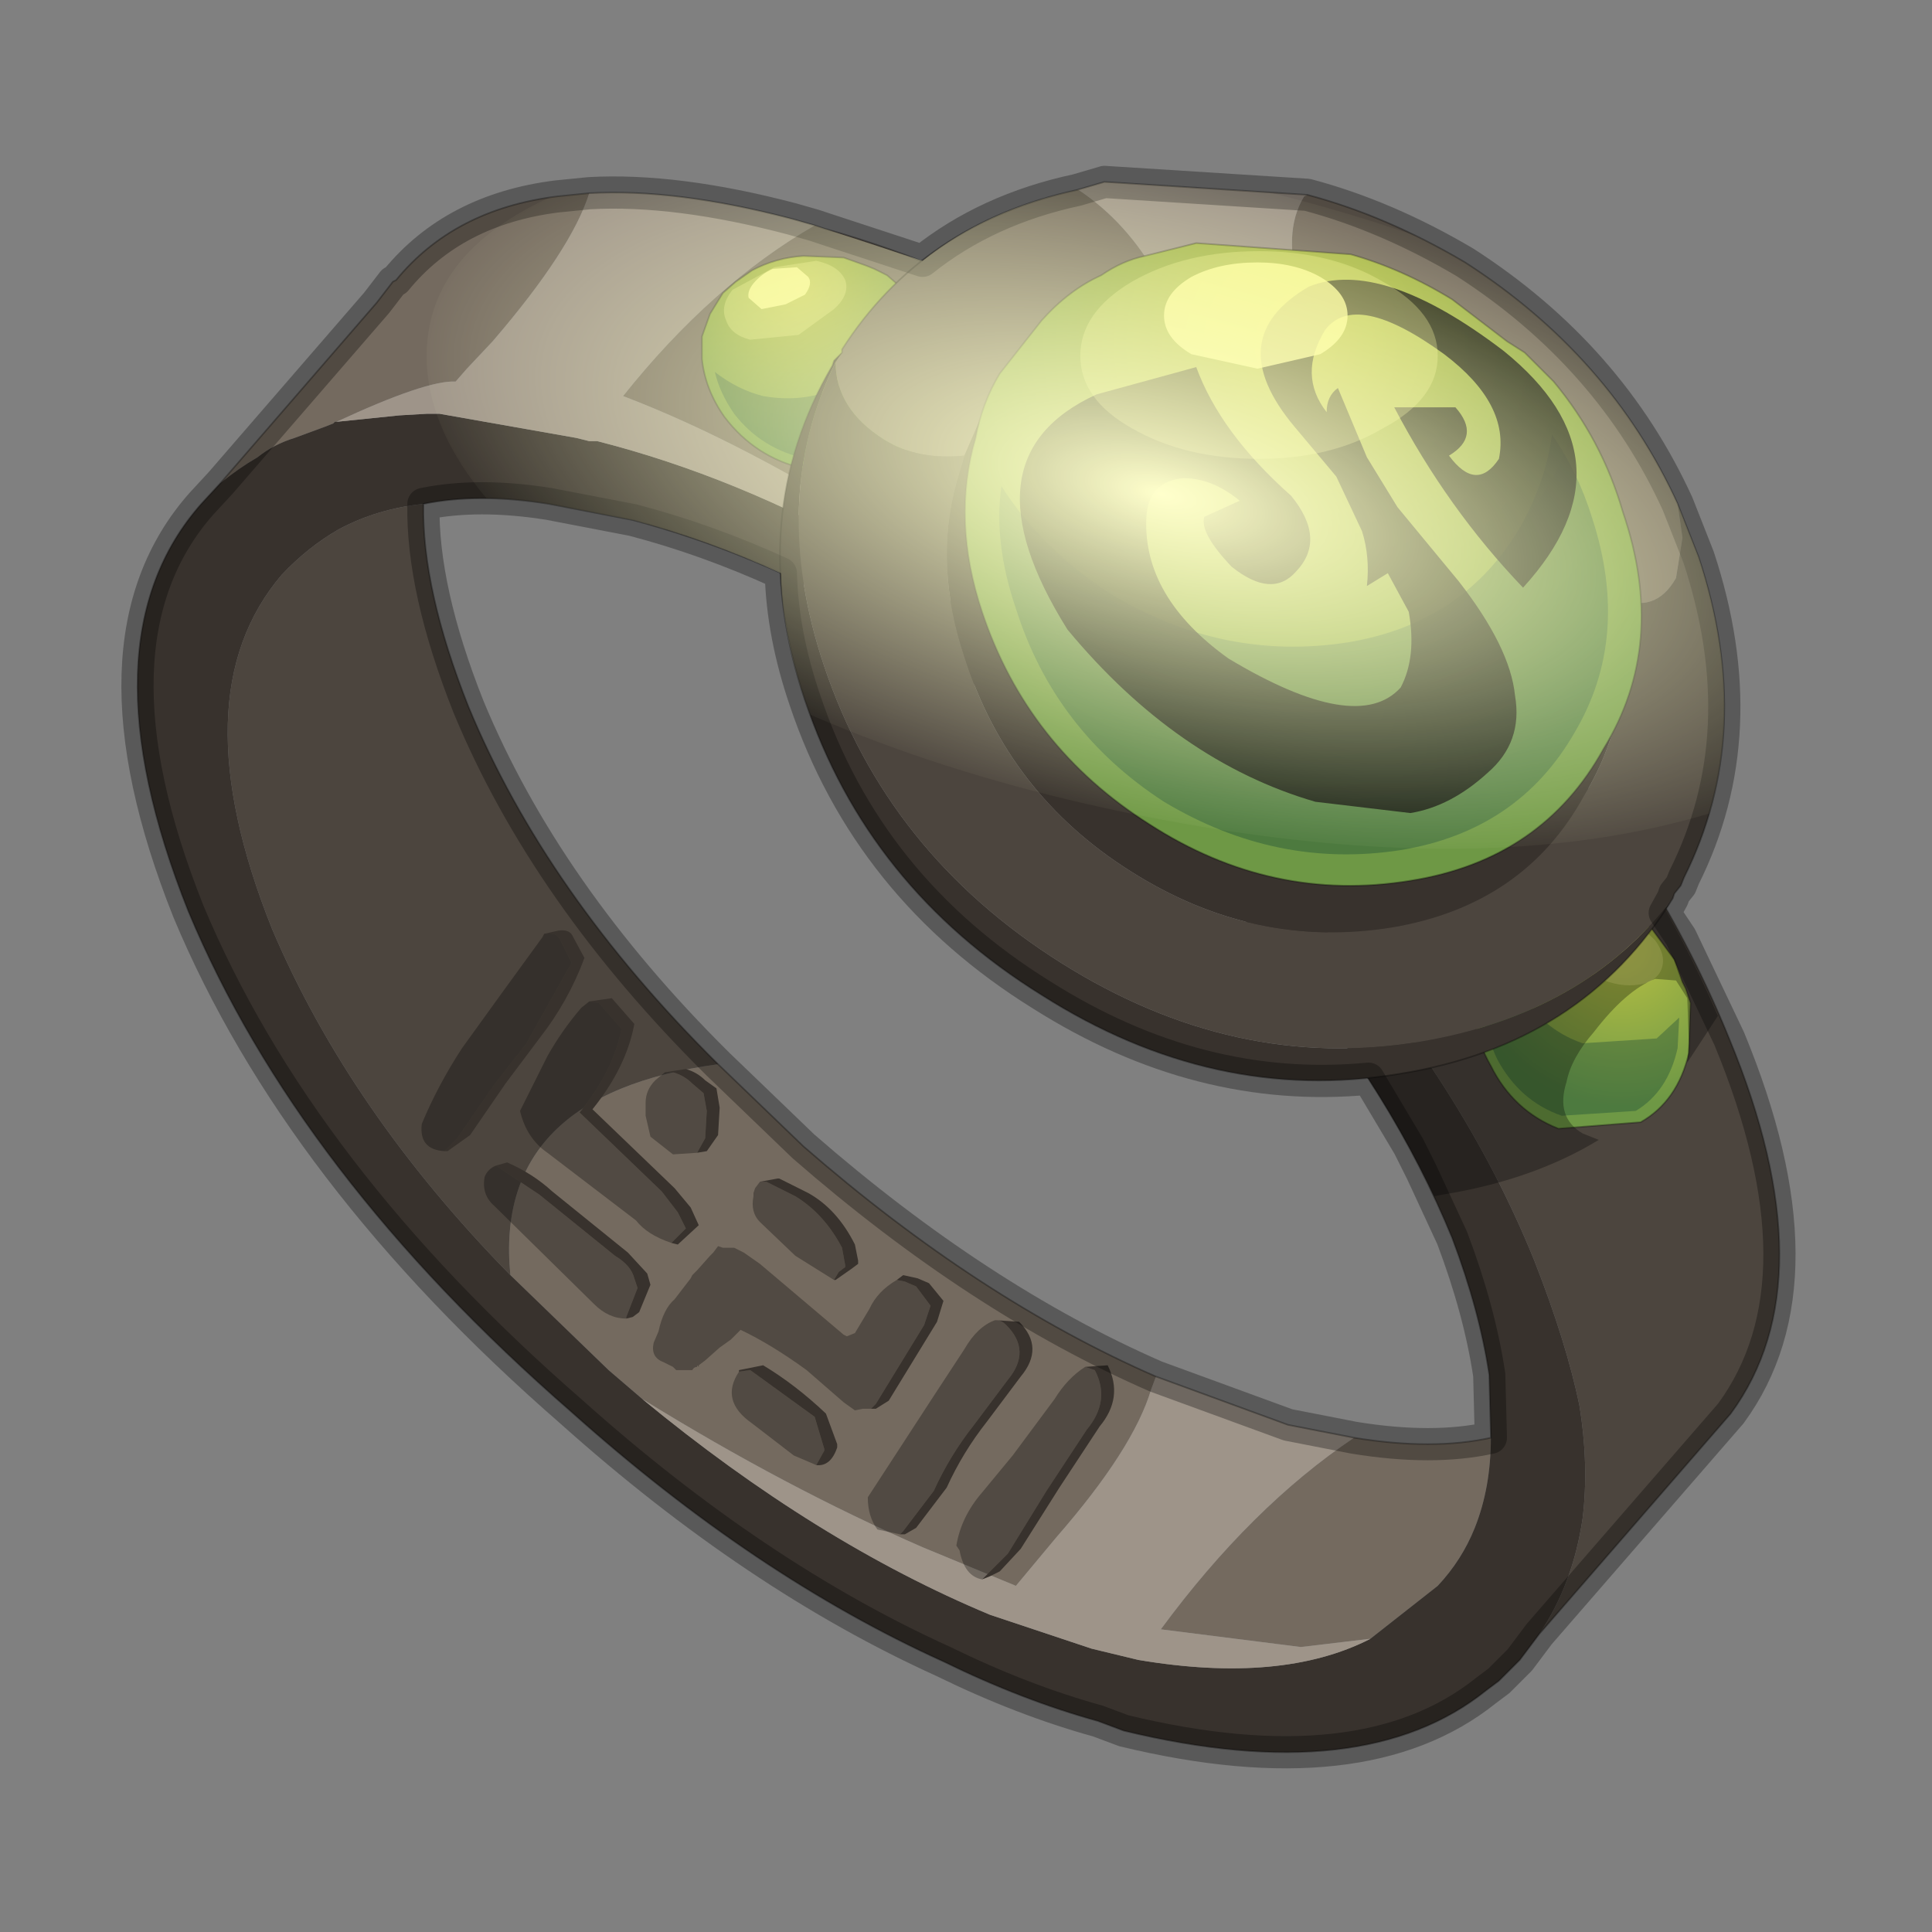 <?xml version="1.0" encoding="UTF-8" standalone="no"?>
<svg xmlns:xlink="http://www.w3.org/1999/xlink" height="600.0px" width="600.0px" xmlns="http://www.w3.org/2000/svg">
  <rect width="100%" height="100%" fill="#808080" stroke="none"/>
  <g transform="matrix(10.0, 0.0, 0.0, 10.0, 0.0, 0.0)">
    <use height="60.0" transform="matrix(1.0, 0.0, 0.0, 1.0, 0.05, 0.0)" width="60.0" xlink:href="#sprite0"/>
  </g>
  <defs>
    <g id="sprite0" transform="matrix(1.0, 0.0, 0.0, 1.0, 0.0, 0.0)">
      <use height="60.0" transform="matrix(1.0, 0.0, 0.0, 1.0, 0.0, 0.0)" width="60.0" xlink:href="#sprite1"/>
      <use height="49.9" transform="matrix(1.0, 0.0, 0.0, 1.0, 3.7, 5.0)" width="52.0" xlink:href="#shape1"/>
      <clipPath id="clipPath0" transform="matrix(1.0, 0.0, 0.0, 1.0, 0.0, 0.0)">
        <use height="48.9" transform="matrix(1.0, 0.0, 0.0, 1.0, 4.2, 5.5)" width="51.0" xlink:href="#shape2"/>
      </clipPath>
      <g clip-path="url(#clipPath0)">
        <use height="37.7" transform="matrix(1.211, 0.228, 0.0, 0.536, 13.2, 0.95)" width="37.7" xlink:href="#sprite2"/>
      </g>
    </g>
    <g id="sprite1" transform="matrix(1.0, 0.0, 0.0, 1.0, 0.0, 0.0)">
      <use height="60.0" transform="matrix(1.0, 0.0, 0.0, 1.0, 0.0, 0.0)" width="60.0" xlink:href="#shape0"/>
    </g>
    <g id="shape0" transform="matrix(1.0, 0.0, 0.0, 1.0, 0.0, 0.0)">
      <path d="M60.0 0.0 L60.0 60.0 0.0 60.0 0.0 0.0 60.0 0.0" fill="#ffba2e" fill-opacity="0.0" fill-rule="evenodd" stroke="none"/>
    </g>
    <g id="shape1" transform="matrix(1.0, 0.0, 0.0, 1.0, -3.7, -5.0)">
      <path d="M25.25 7.0 L25.55 7.1 Q33.75 9.4 41.75 16.35 44.9 19.15 47.35 22.05 46.3 28.3 40.85 28.55 L37.2 24.75 Q32.0 19.4 27.55 16.6 23.1 13.75 19.3 12.3 22.05 8.85 25.25 7.0 M6.8 15.0 L11.65 9.4 12.15 8.75 12.25 8.7 Q14.05 6.5 17.25 6.1 L18.25 6.0 Q17.7 7.75 15.25 10.6 L14.45 11.45 14.1 11.85 Q13.2 11.8 10.4 13.1 L10.35 13.1 10.3 13.15 10.05 13.25 9.1 13.6 Q8.45 13.8 7.95 14.2 7.35 14.55 6.8 15.0 M46.25 44.65 Q46.25 46.2 45.75 47.45 45.35 48.45 44.6 49.25 L42.5 50.9 42.45 50.9 40.35 51.15 36.0 50.6 Q38.8 46.8 42.0 44.65 44.45 45.05 46.25 44.65 M19.9 43.45 L18.85 42.55 15.8 39.6 Q15.25 34.0 22.25 33.05 L24.9 35.6 Q30.35 40.35 35.85 42.75 L35.7 43.15 Q35.15 45.0 32.75 47.75 L31.5 49.25 28.6 48.05 Q24.35 46.2 19.9 43.45" fill="#746a5f" fill-rule="evenodd" stroke="none"/>
      <path d="M47.35 22.05 Q51.5 26.95 53.65 32.25 56.75 39.75 53.7 43.9 L47.75 50.75 Q48.8 49.2 49.1 47.15 49.3 45.5 49.0 43.65 48.6 41.7 47.6 39.15 45.4 33.7 40.85 28.55 46.3 28.3 47.35 22.05 M15.8 39.6 Q10.8 34.5 8.4 28.85 5.5 21.6 8.7 17.85 9.5 17.0 10.45 16.45 11.65 15.8 13.1 15.65 13.05 18.3 14.5 21.95 16.9 27.75 22.25 33.05 15.25 34.0 15.8 39.6" fill="#4c453e" fill-rule="evenodd" stroke="none"/>
      <path d="M47.75 50.75 L47.15 51.55 46.5 52.2 46.1 52.5 Q42.3 55.55 34.85 53.75 L34.05 53.45 Q31.7 52.8 29.25 51.6 23.4 48.95 17.7 43.85 9.2 36.45 5.8 28.3 2.45 19.9 6.2 15.65 L6.8 15.0 Q7.35 14.55 7.95 14.2 8.45 13.8 9.1 13.6 L10.05 13.25 10.3 13.15 10.35 13.1 10.4 13.1 12.35 12.9 13.2 12.85 13.6 12.85 17.85 13.6 18.25 13.7 18.5 13.7 Q27.15 15.9 35.65 23.4 L37.2 24.75 40.85 28.55 Q45.4 33.7 47.6 39.15 48.6 41.7 49.0 43.65 49.3 45.5 49.1 47.15 48.8 49.2 47.75 50.75 M42.5 50.9 L44.6 49.25 Q45.35 48.45 45.75 47.45 46.25 46.2 46.25 44.65 L46.2 42.7 Q45.9 40.7 45.05 38.45 43.2 33.95 39.7 29.8 37.4 27.1 34.5 24.65 27.15 18.15 19.6 16.15 L17.0 15.65 Q14.8 15.3 13.1 15.65 11.65 15.8 10.45 16.45 9.5 17.0 8.7 17.85 5.5 21.6 8.4 28.85 10.8 34.5 15.8 39.6 L18.85 42.55 19.9 43.45 Q25.3 47.9 30.7 50.15 L33.85 51.2 35.3 51.55 Q39.75 52.3 42.5 50.9" fill="#38322d" fill-rule="evenodd" stroke="none"/>
      <path d="M18.25 6.0 Q20.95 5.85 24.55 6.8 L25.25 7.0 Q22.05 8.85 19.3 12.3 23.1 13.75 27.55 16.6 32.0 19.4 37.2 24.75 L35.65 23.4 Q27.15 15.9 18.5 13.7 L18.25 13.7 17.85 13.6 13.6 12.85 13.2 12.85 12.35 12.9 10.4 13.1 Q13.2 11.8 14.1 11.85 L14.45 11.45 15.25 10.6 Q17.7 7.75 18.25 6.0 M42.5 50.9 Q39.75 52.3 35.3 51.55 L33.85 51.2 30.7 50.15 Q25.3 47.9 19.9 43.45 24.35 46.2 28.6 48.05 L31.5 49.25 32.75 47.75 Q35.15 45.0 35.7 43.15 L35.85 42.75 39.95 44.25 42.0 44.65 Q38.8 46.8 36.0 50.6 L40.35 51.15 42.45 50.9 42.5 50.9" fill="#9e9489" fill-rule="evenodd" stroke="none"/>
      <path d="M25.25 7.0 L25.55 7.1 Q33.75 9.4 41.75 16.35 44.9 19.15 47.35 22.05 51.5 26.95 53.65 32.25 56.75 39.75 53.7 43.9 L47.75 50.75 47.15 51.55 46.5 52.2 46.1 52.5 Q42.3 55.55 34.85 53.75 L34.05 53.45 Q31.7 52.8 29.25 51.6 23.4 48.95 17.7 43.85 9.2 36.45 5.8 28.3 2.45 19.9 6.2 15.65 L6.8 15.0 11.65 9.4 12.15 8.75 12.25 8.7 Q14.05 6.5 17.25 6.1 L18.25 6.0 Q20.95 5.85 24.55 6.8 L25.25 7.0 M13.1 15.65 Q14.8 15.3 17.0 15.65 L19.6 16.15 Q27.15 18.15 34.5 24.65 37.4 27.1 39.7 29.8 43.2 33.95 45.05 38.45 45.9 40.7 46.2 42.7 L46.25 44.65 Q44.45 45.05 42.0 44.65 L39.95 44.25 35.85 42.75 Q30.35 40.35 24.9 35.6 L22.25 33.05 Q16.9 27.75 14.5 21.95 13.05 18.3 13.1 15.65" fill="none" stroke="#000000" stroke-linecap="round" stroke-linejoin="round" stroke-opacity="0.302" stroke-width="0.05"/>
      <path d="M13.75 35.75 L14.15 35.35 15.25 33.75 16.3 32.4 17.7 29.9 17.35 29.2 Q17.25 28.95 16.9 29.0 L16.85 29.0 17.3 28.9 Q17.65 28.85 17.75 29.1 L18.1 29.75 Q17.6 31.1 16.7 32.25 L15.65 33.65 14.55 35.25 13.85 35.75 13.75 35.75 M18.25 31.1 L18.95 31.0 19.65 31.8 Q19.4 33.15 18.35 34.45 L20.9 36.9 21.4 37.5 21.65 38.05 21.0 38.65 20.8 38.6 21.25 38.15 21.0 37.65 20.5 37.0 17.95 34.55 Q19.0 33.25 19.25 31.95 L18.55 31.15 18.25 31.1 M19.4 40.95 L19.4 40.9 19.75 40.0 19.65 39.7 Q19.55 39.3 19.05 39.0 L16.7 37.1 15.35 36.2 15.7 36.1 Q16.5 36.45 17.1 37.0 L19.45 38.9 20.05 39.55 20.15 39.9 19.8 40.75 19.6 40.9 19.4 40.95 M20.6 33.3 L21.25 33.2 Q21.6 33.3 21.85 33.55 L22.2 33.8 22.3 34.4 22.25 35.25 21.9 35.75 21.6 35.8 21.85 35.35 21.9 34.5 21.8 33.95 21.45 33.65 Q21.2 33.4 20.85 33.3 L20.6 33.3 M25.85 39.75 L26.0 39.5 26.2 39.35 26.2 39.3 26.1 38.75 Q25.55 37.7 24.65 37.15 L24.15 36.9 23.75 36.7 23.7 36.7 23.55 36.7 24.1 36.6 24.15 36.6 24.55 36.8 25.05 37.05 Q25.95 37.55 26.5 38.65 L26.6 39.15 26.6 39.25 26.4 39.4 25.9 39.75 25.85 39.75 M27.8 39.75 L28.0 39.6 28.45 39.7 28.8 39.85 29.25 40.4 29.05 41.05 27.55 43.5 27.15 43.75 27.0 43.75 27.15 43.6 28.65 41.15 28.85 40.55 28.4 39.95 28.05 39.8 27.8 39.75 M25.3 45.5 L25.55 45.05 25.55 45.0 25.25 44.0 23.25 42.55 22.9 42.6 22.9 42.55 23.65 42.4 Q24.65 43.0 25.6 43.9 L25.95 44.85 25.95 44.95 Q25.75 45.55 25.3 45.5 M27.9 47.65 L28.0 47.55 28.95 46.3 Q29.45 45.2 30.2 44.25 L31.25 42.85 Q32.0 41.95 31.2 41.15 31.05 41.0 30.9 41.0 L31.6 41.05 Q32.4 41.85 31.65 42.75 L30.6 44.15 Q29.85 45.1 29.35 46.2 L28.4 47.45 28.05 47.65 27.9 47.65 M33.65 42.45 L34.35 42.4 Q34.85 43.4 34.1 44.3 L32.85 46.2 31.65 48.1 31.0 48.8 30.7 48.95 30.45 49.05 30.6 48.9 31.25 48.25 32.45 46.3 33.7 44.4 Q34.45 43.5 33.95 42.55 L33.65 42.45" fill="#38322d" fill-rule="evenodd" stroke="none"/>
      <path d="M16.85 29.0 L16.9 29.0 Q17.25 28.95 17.35 29.2 L17.7 29.9 16.3 32.4 15.25 33.75 14.15 35.35 13.75 35.75 Q12.95 35.7 13.05 34.9 13.55 33.7 14.3 32.55 L15.6 30.75 16.8 29.1 16.85 29.0 M20.8 38.6 Q20.05 38.35 19.7 37.9 L16.95 35.8 Q16.3 35.35 16.1 34.5 L16.95 32.8 Q17.4 32.0 18.0 31.3 L18.25 31.1 18.55 31.15 19.25 31.95 Q19.0 33.25 17.95 34.55 L20.5 37.0 21.0 37.65 21.25 38.15 20.8 38.6 M15.35 36.2 L16.7 37.1 19.05 39.0 Q19.55 39.3 19.65 39.7 L19.75 40.0 19.4 40.9 19.4 40.95 Q18.85 40.95 18.4 40.5 L15.3 37.45 Q14.9 37.1 15.0 36.55 15.1 36.3 15.35 36.2 M21.6 35.8 L20.85 35.85 20.15 35.3 20.0 34.65 20.0 34.25 Q20.0 33.85 20.3 33.55 L20.6 33.3 20.85 33.3 Q21.2 33.4 21.45 33.65 L21.8 33.95 21.9 34.5 21.85 35.35 21.6 35.8 M23.55 36.7 L23.7 36.7 23.75 36.7 24.15 36.9 24.65 37.15 Q25.55 37.7 26.1 38.75 L26.2 39.3 26.2 39.35 26.0 39.5 25.85 39.75 24.65 39.0 23.55 37.95 Q23.25 37.65 23.35 37.15 L23.35 37.05 23.4 36.9 23.55 36.7 M27.0 43.75 L26.75 43.75 26.5 43.8 26.15 43.55 25.0 42.55 Q23.9 41.75 22.95 41.3 L22.75 41.5 22.65 41.6 22.3 41.85 21.85 42.25 21.65 42.4 21.65 42.45 21.6 42.4 21.6 42.45 Q21.5 42.45 21.45 42.55 L21.35 42.55 21.25 42.55 21.2 42.55 20.95 42.55 20.85 42.45 20.55 42.3 Q20.15 42.15 20.25 41.7 L20.4 41.35 Q20.55 40.65 20.9 40.35 L21.4 39.7 21.45 39.6 21.6 39.45 22.0 39.0 22.1 38.9 22.25 38.7 22.4 38.75 22.5 38.75 22.6 38.75 22.75 38.75 23.05 38.9 23.55 39.25 26.15 41.45 26.25 41.5 26.5 41.4 26.95 40.65 Q27.2 40.1 27.8 39.75 L28.05 39.8 28.4 39.95 28.85 40.55 28.65 41.15 27.15 43.6 27.0 43.75 M22.9 42.6 L23.25 42.55 25.25 44.0 25.55 45.0 25.55 45.05 25.3 45.5 24.6 45.2 23.3 44.2 Q22.3 43.5 22.9 42.6 M30.9 41.0 Q31.05 41.0 31.2 41.15 32.0 41.95 31.25 42.85 L30.2 44.25 Q29.45 45.2 28.95 46.3 L28.0 47.55 27.9 47.65 27.2 47.5 Q26.9 47.1 26.9 46.5 L28.95 43.35 29.9 41.9 Q30.3 41.2 30.85 41.0 L30.9 41.0 M30.45 49.05 Q29.9 48.95 29.75 48.15 L29.65 48.0 Q29.8 47.1 30.45 46.35 L31.4 45.2 32.7 43.45 Q33.1 42.8 33.65 42.45 L33.95 42.55 Q34.45 43.5 33.7 44.4 L32.45 46.3 31.25 48.25 30.6 48.9 30.45 49.05" fill="#000000" fill-opacity="0.298" fill-rule="evenodd" stroke="none"/>
      <path d="M50.9 34.85 L48.35 35.05 Q46.95 34.5 46.25 33.1 45.45 31.7 45.8 30.2 46.0 29.15 46.7 28.5 L47.25 28.0 47.95 27.75 48.8 27.7 49.3 27.7 49.8 27.85 Q50.65 28.2 51.25 28.85 L51.95 29.8 52.2 30.5 52.3 30.7 52.45 31.15 52.4 32.7 Q52.05 34.2 50.9 34.85" fill="url(#gradient0)" fill-rule="evenodd" stroke="none"/>
      <path d="M50.9 34.85 L48.35 35.05 Q46.95 34.5 46.25 33.1 45.45 31.7 45.8 30.2 46.0 29.15 46.7 28.5 L47.25 28.0 47.95 27.75 48.8 27.7 49.3 27.7 49.8 27.85 Q50.65 28.2 51.25 28.85 L51.95 29.8 52.2 30.5 52.3 30.7 52.45 31.15 52.4 32.7 Q52.05 34.2 50.9 34.85 Z" fill="none" stroke="#000000" stroke-linecap="round" stroke-linejoin="round" stroke-opacity="0.302" stroke-width="0.05"/>
      <path d="M50.75 34.5 L48.45 34.65 Q47.15 34.2 46.45 32.9 45.85 31.65 46.1 30.3 L46.65 29.05 Q46.7 29.85 47.1 30.7 47.8 31.95 49.1 32.4 L51.4 32.25 52.1 31.6 52.05 32.55 Q51.75 33.9 50.75 34.5" fill="#003333" fill-opacity="0.298" fill-rule="evenodd" stroke="none"/>
      <path d="M51.5 30.2 Q51.25 30.6 50.55 30.6 49.95 30.6 49.25 30.2 L48.2 29.25 Q47.85 28.65 48.1 28.25 48.35 27.8 49.0 27.85 49.65 27.85 50.35 28.25 L51.35 29.2 Q51.75 29.75 51.5 30.2" fill="#ffff99" fill-opacity="0.298" fill-rule="evenodd" stroke="none"/>
      <path d="M50.85 29.3 L50.4 29.6 49.7 29.35 49.15 28.85 49.1 28.3 Q49.25 28.1 49.6 28.1 49.9 28.1 50.3 28.35 L50.85 28.85 50.85 29.3" fill="#ffff99" fill-opacity="0.8" fill-rule="evenodd" stroke="none"/>
      <path d="M27.45 14.7 L27.45 14.6 Q29.5 11.45 33.0 10.15 37.4 12.6 41.75 16.35 44.9 19.15 47.35 22.05 51.2 26.65 53.3 31.55 L52.35 33.0 52.4 32.4 52.35 31.0 52.0 30.45 51.35 30.4 Q50.45 30.75 49.45 32.05 48.75 32.85 48.6 33.6 48.25 34.7 49.1 35.2 L49.6 35.4 Q47.55 36.65 44.75 37.1 L44.5 37.15 Q42.65 33.35 39.7 29.8 37.4 27.1 34.5 24.65 30.2 20.8 25.8 18.6 26.2 16.75 27.15 15.1 L27.2 14.95 27.45 14.7" fill="#000000" fill-opacity="0.298" fill-rule="evenodd" stroke="none"/>
      <path d="M29.35 12.1 Q29.1 13.45 27.85 14.15 26.5 14.95 24.9 14.55 23.4 14.2 22.45 12.95 21.85 12.1 21.75 11.15 L21.75 10.45 22.0 9.75 22.4 9.1 22.8 8.75 23.3 8.4 Q24.05 8.0 24.9 7.95 L26.15 8.0 26.85 8.25 27.1 8.35 27.5 8.55 28.65 9.55 Q29.6 10.8 29.35 12.1" fill="url(#gradient1)" fill-rule="evenodd" stroke="none"/>
      <path d="M29.35 12.1 Q29.1 13.45 27.85 14.15 26.5 14.95 24.9 14.55 23.4 14.2 22.45 12.95 21.85 12.1 21.75 11.15 L21.75 10.45 22.0 9.75 22.4 9.1 22.8 8.75 23.3 8.4 Q24.05 8.0 24.9 7.95 L26.15 8.0 26.85 8.25 27.1 8.35 27.5 8.55 28.65 9.55 Q29.6 10.8 29.35 12.1 Z" fill="none" stroke="#000000" stroke-linecap="round" stroke-linejoin="round" stroke-opacity="0.302" stroke-width="0.05"/>
      <path d="M28.95 12.05 Q28.75 13.2 27.55 13.85 26.4 14.5 25.0 14.25 23.6 13.95 22.75 12.85 22.3 12.2 22.15 11.55 22.85 12.1 23.65 12.3 25.05 12.55 26.25 11.9 27.45 11.25 27.65 10.15 L27.65 9.1 28.35 9.75 Q29.1 10.85 28.95 12.05" fill="#003333" fill-opacity="0.298" fill-rule="evenodd" stroke="none"/>
      <path d="M26.2 8.7 Q26.35 9.15 25.85 9.6 L24.75 10.4 23.25 10.55 Q22.65 10.4 22.5 9.95 22.3 9.5 22.7 9.0 L24.0 8.3 25.3 8.1 Q26.0 8.25 26.2 8.7" fill="#ffff99" fill-opacity="0.298" fill-rule="evenodd" stroke="none"/>
      <path d="M25.05 8.6 Q25.2 8.8 24.95 9.15 L24.35 9.45 23.6 9.6 23.2 9.25 Q23.15 9.05 23.35 8.8 23.6 8.5 23.95 8.35 L24.7 8.3 25.05 8.6" fill="#ffff99" fill-opacity="0.8" fill-rule="evenodd" stroke="none"/>
      <path d="M50.15 18.55 L49.8 17.35 Q49.1 15.05 47.6 13.3 L46.7 12.4 46.2 12.05 44.45 10.75 Q42.95 9.75 41.35 9.3 L40.35 9.1 Q39.75 7.25 40.45 6.1 L40.55 6.05 Q43.0 6.7 45.45 8.15 49.95 11.05 52.05 15.65 L52.2 16.7 52.0 17.95 Q51.35 19.1 50.15 18.55 M36.1 9.1 L34.9 9.35 Q34.25 9.55 33.6 10.0 L31.7 11.35 30.4 13.0 29.9 14.15 Q28.45 14.3 27.4 13.65 25.9 12.7 25.9 11.25 L26.1 10.95 26.1 10.85 Q28.6 6.95 33.4 5.9 L33.45 5.9 Q34.95 6.9 35.9 8.6 L36.1 9.1" fill="#746a5f" fill-rule="evenodd" stroke="none"/>
      <path d="M40.35 9.1 L41.35 9.3 Q42.95 9.75 44.45 10.75 L46.2 12.05 46.7 12.4 47.6 13.3 Q49.1 15.05 49.8 17.35 L50.15 18.55 Q50.85 21.9 49.15 24.7 47.3 28.1 43.2 28.8 38.9 29.5 35.05 27.05 31.25 24.65 29.9 20.4 28.95 17.55 29.65 15.0 L29.9 14.15 30.4 13.0 31.7 11.35 33.6 10.0 Q34.25 9.55 34.9 9.35 L36.1 9.1 36.5 8.95 40.35 9.1 M51.9 27.9 Q49.1 32.45 43.4 33.35 37.65 34.3 32.3 30.9 26.9 27.55 24.95 21.75 23.05 16.05 25.8 11.35 L25.85 11.2 26.1 10.95 25.9 11.25 Q23.8 15.5 25.55 20.7 27.5 26.5 32.9 29.9 38.3 33.3 44.05 32.35 49.15 31.5 51.9 27.9" fill="#38322d" fill-rule="evenodd" stroke="none"/>
      <path d="M50.15 18.55 Q51.35 19.1 52.0 17.95 L52.2 16.7 52.05 15.65 52.7 17.3 Q54.5 22.75 52.25 27.25 L52.15 27.5 51.95 27.75 51.9 27.9 Q49.15 31.5 44.05 32.35 38.3 33.3 32.9 29.9 27.5 26.5 25.55 20.7 23.8 15.5 25.9 11.25 25.9 12.7 27.4 13.65 28.45 14.3 29.9 14.15 L29.65 15.0 Q28.95 17.55 29.9 20.4 31.25 24.65 35.05 27.05 38.9 29.5 43.2 28.8 47.3 28.1 49.15 24.7 50.85 21.9 50.15 18.55" fill="#4c453e" fill-rule="evenodd" stroke="none"/>
      <path d="M40.55 6.05 L40.45 6.1 Q39.75 7.25 40.35 9.1 L36.5 8.95 36.1 9.1 35.9 8.6 Q34.95 6.9 33.45 5.9 L33.4 5.9 34.25 5.65 40.55 6.05" fill="#9e9489" fill-rule="evenodd" stroke="none"/>
      <path d="M52.05 15.65 Q49.95 11.05 45.45 8.15 43.0 6.7 40.55 6.05 M52.05 15.65 L52.7 17.3 Q54.5 22.75 52.25 27.25 L52.15 27.5 51.95 27.75 51.9 27.9 Q49.1 32.45 43.4 33.35 37.65 34.3 32.3 30.9 26.9 27.55 24.95 21.75 23.05 16.05 25.8 11.35 L25.85 11.2 26.1 10.95 26.1 10.85 Q28.6 6.95 33.4 5.9 L34.25 5.65 40.55 6.05" fill="none" stroke="#000000" stroke-linecap="round" stroke-linejoin="round" stroke-opacity="0.302" stroke-width="0.05"/>
      <path d="M49.75 23.25 Q47.85 26.7 43.75 27.35 39.45 28.05 35.65 25.6 31.85 23.2 30.45 19.0 29.5 16.15 30.25 13.6 30.45 12.5 31.0 11.6 L32.3 9.95 Q33.15 9.0 34.15 8.55 34.8 8.1 35.5 7.95 L37.1 7.55 41.9 7.9 Q43.5 8.35 45.05 9.3 L46.75 10.6 47.3 10.95 48.2 11.85 Q49.7 13.65 50.35 15.9 51.75 20.0 49.75 23.25" fill="url(#gradient2)" fill-rule="evenodd" stroke="none"/>
      <path d="M49.75 23.25 Q47.85 26.7 43.75 27.35 39.45 28.05 35.65 25.6 31.85 23.2 30.45 19.0 29.5 16.15 30.25 13.6 30.45 12.5 31.0 11.6 L32.3 9.95 Q33.15 9.0 34.15 8.55 34.8 8.1 35.5 7.95 L37.1 7.55 41.9 7.9 Q43.5 8.35 45.05 9.3 L46.75 10.6 47.3 10.95 48.2 11.85 Q49.7 13.65 50.35 15.9 51.75 20.0 49.75 23.25 Z" fill="none" stroke="#000000" stroke-linecap="round" stroke-linejoin="round" stroke-opacity="0.302" stroke-width="0.05"/>
      <path d="M48.85 22.75 Q47.1 25.8 43.45 26.4 39.6 27.0 36.1 24.9 32.7 22.7 31.5 18.9 30.8 16.85 31.05 15.1 32.3 17.05 34.45 18.45 37.95 20.55 41.8 19.95 45.45 19.35 47.2 16.3 47.95 14.95 48.15 13.5 48.95 14.65 49.4 16.1 50.6 19.8 48.85 22.75" fill="#003333" fill-opacity="0.298" fill-rule="evenodd" stroke="none"/>
      <path d="M45.25 18.05 Q46.85 20.1 47.0 21.6 47.25 23.05 46.15 24.0 45.0 25.05 43.75 25.25 L40.8 24.9 Q36.5 23.65 33.1 19.55 29.75 14.2 34.0 12.25 L37.1 11.4 Q37.85 13.45 40.05 15.4 41.15 16.75 40.2 17.75 39.45 18.6 38.2 17.6 37.2 16.55 37.35 16.05 L38.45 15.55 Q37.6 14.85 36.7 14.85 35.6 14.95 35.55 16.1 35.45 18.55 38.1 20.45 42.1 22.85 43.45 21.35 43.95 20.4 43.7 19.0 L43.05 17.8 42.4 18.2 Q42.5 17.3 42.25 16.5 L41.45 14.8 40.15 13.25 Q37.85 10.5 40.6 8.9 42.85 8.0 46.65 10.9 50.85 14.3 47.25 18.25 44.9 15.8 43.25 12.65 L45.15 12.65 Q45.95 13.55 44.95 14.15 45.8 15.3 46.5 14.25 46.85 12.55 44.8 11.0 42.05 9.0 41.1 10.25 40.25 11.65 41.15 12.8 41.15 12.3 41.5 12.05 L42.4 14.2 43.35 15.75 45.25 18.05" fill="#000000" fill-opacity="0.8" fill-rule="evenodd" stroke="none"/>
      <path d="M44.6 11.05 Q44.6 12.4 42.9 13.3 41.3 14.25 39.05 14.25 36.75 14.25 35.1 13.3 33.5 12.4 33.5 11.05 33.5 9.7 35.1 8.75 36.75 7.8 39.05 7.8 41.3 7.8 42.9 8.75 44.6 9.7 44.6 11.05" fill="#ffff99" fill-opacity="0.298" fill-rule="evenodd" stroke="none"/>
      <path d="M41.8 9.8 Q41.8 10.5 40.95 11.0 L39.0 11.45 36.95 11.0 Q36.1 10.5 36.1 9.8 36.1 9.1 36.95 8.6 37.8 8.15 39.0 8.15 40.15 8.15 40.95 8.6 41.8 9.1 41.8 9.8" fill="#ffff99" fill-opacity="0.8" fill-rule="evenodd" stroke="none"/>
      <path d="M6.2 15.65 L6.8 15.0 11.65 9.4 12.15 8.75 12.25 8.7 Q14.05 6.5 17.25 6.1 L18.25 6.0 Q20.95 5.85 24.55 6.8 L25.25 7.0 25.55 7.1 28.6 8.1 Q30.6 6.5 33.4 5.9 L34.25 5.65 40.55 6.05 Q43.0 6.7 45.45 8.15 49.95 11.05 52.05 15.65 L52.7 17.3 Q54.5 22.75 52.25 27.25 L52.15 27.5 51.95 27.75 51.9 27.9 51.65 28.35 52.15 29.1 53.65 32.25 Q56.75 39.75 53.7 43.9 L47.75 50.75 47.15 51.55 46.5 52.2 46.1 52.5 Q42.3 55.55 34.85 53.75 L34.05 53.45 Q31.7 52.8 29.25 51.6 23.4 48.95 17.7 43.85 9.2 36.45 5.8 28.3 2.45 19.9 6.2 15.65 M19.6 16.15 Q21.9 16.75 24.2 17.8 24.25 19.7 24.95 21.75 26.9 27.55 32.3 30.9 37.2 34.0 42.45 33.5 L43.7 35.6 44.1 36.4 45.05 38.45 Q45.9 40.7 46.2 42.7 L46.25 44.65 Q44.45 45.05 42.0 44.65 L39.95 44.25 35.85 42.75 Q30.35 40.35 24.9 35.6 L22.25 33.05 Q16.9 27.75 14.5 21.95 13.05 18.3 13.1 15.65 14.8 15.3 17.0 15.65 L19.6 16.15" fill="none" stroke="#000000" stroke-linecap="round" stroke-linejoin="round" stroke-opacity="0.302" stroke-width="1.0"/>
    </g>
    <radialGradient cx="0" cy="0" gradientTransform="matrix(0.006, 0.004, -0.004, 0.006, 50.3, 29.45)" gradientUnits="userSpaceOnUse" id="gradient0" r="819.2" spreadMethod="pad">
      <stop offset="0.0" stop-color="#b6bf44"/>
      <stop offset="0.831" stop-color="#6e9845"/>
    </radialGradient>
    <radialGradient cx="0" cy="0" gradientTransform="matrix(0.007, -0.003, 0.003, 0.007, 24.75, 9.0)" gradientUnits="userSpaceOnUse" id="gradient1" r="819.2" spreadMethod="pad">
      <stop offset="0.0" stop-color="#b6bf44"/>
      <stop offset="0.831" stop-color="#6e9845"/>
    </radialGradient>
    <radialGradient cx="0" cy="0" gradientTransform="matrix(0.021, 0.0, 0.0, 0.021, 40.6, 10.7)" gradientUnits="userSpaceOnUse" id="gradient2" r="819.2" spreadMethod="pad">
      <stop offset="0.0" stop-color="#b6bf44"/>
      <stop offset="0.831" stop-color="#6e9845"/>
    </radialGradient>
    <g id="shape2" transform="matrix(1.0, 0.0, 0.0, 1.0, -4.2, -5.5)">
      <path d="M6.2 15.65 L6.8 15.0 11.65 9.4 12.15 8.75 12.25 8.7 Q14.05 6.5 17.25 6.1 L18.25 6.0 Q20.95 5.85 24.55 6.8 L25.25 7.0 25.55 7.1 28.6 8.1 Q30.6 6.5 33.4 5.9 L34.25 5.65 40.55 6.05 Q43.0 6.7 45.45 8.15 49.95 11.05 52.05 15.65 L52.7 17.3 Q54.5 22.75 52.25 27.25 L52.15 27.5 51.95 27.75 51.9 27.9 51.65 28.35 52.15 29.1 53.65 32.25 Q56.75 39.75 53.7 43.9 L47.75 50.75 47.15 51.55 46.5 52.2 46.1 52.5 Q42.3 55.55 34.85 53.75 L34.05 53.45 Q31.7 52.8 29.25 51.6 23.4 48.95 17.7 43.85 9.2 36.45 5.8 28.3 2.45 19.9 6.2 15.65 M19.6 16.15 L17.0 15.65 Q14.8 15.3 13.1 15.65 13.05 18.3 14.5 21.95 16.9 27.75 22.25 33.05 L24.9 35.6 Q30.35 40.35 35.85 42.75 L39.95 44.25 42.0 44.65 Q44.45 45.05 46.25 44.65 L46.2 42.7 Q45.9 40.7 45.05 38.45 L44.1 36.4 43.7 35.6 42.45 33.5 Q37.2 34.0 32.3 30.9 26.9 27.55 24.95 21.75 24.25 19.7 24.2 17.8 21.9 16.75 19.6 16.15" fill="#4c453e" fill-rule="evenodd" stroke="none"/>
    </g>
    <g id="sprite2" transform="matrix(1.0, 0.0, 0.0, 1.0, 0.0, 0.0)">
      <use height="37.7" transform="matrix(1.0, 0.0, 0.0, 1.0, 0.0, 0.0)" width="37.7" xlink:href="#shape3"/>
    </g>
    <g id="shape3" transform="matrix(1.0, 0.0, 0.0, 1.0, 0.0, 0.0)">
      <path d="M37.7 18.85 Q37.7 26.65 32.15 32.15 26.65 37.7 18.85 37.7 11.05 37.7 5.5 32.15 0.0 26.65 0.0 18.85 0.0 11.05 5.5 5.5 11.05 0.0 18.85 0.0 26.65 0.0 32.15 5.5 37.7 11.05 37.7 18.85" fill="url(#gradient3)" fill-rule="evenodd" stroke="none"/>
    </g>
    <radialGradient cx="0" cy="0" gradientTransform="matrix(0.024, 0.0, 0.0, 0.024, 18.85, 18.85)" gradientUnits="userSpaceOnUse" id="gradient3" r="819.2" spreadMethod="pad">
      <stop offset="0.0" stop-color="#ffffcc"/>
      <stop offset="1.0" stop-color="#ffffcc" stop-opacity="0.0"/>
    </radialGradient>
  </defs>
</svg>
